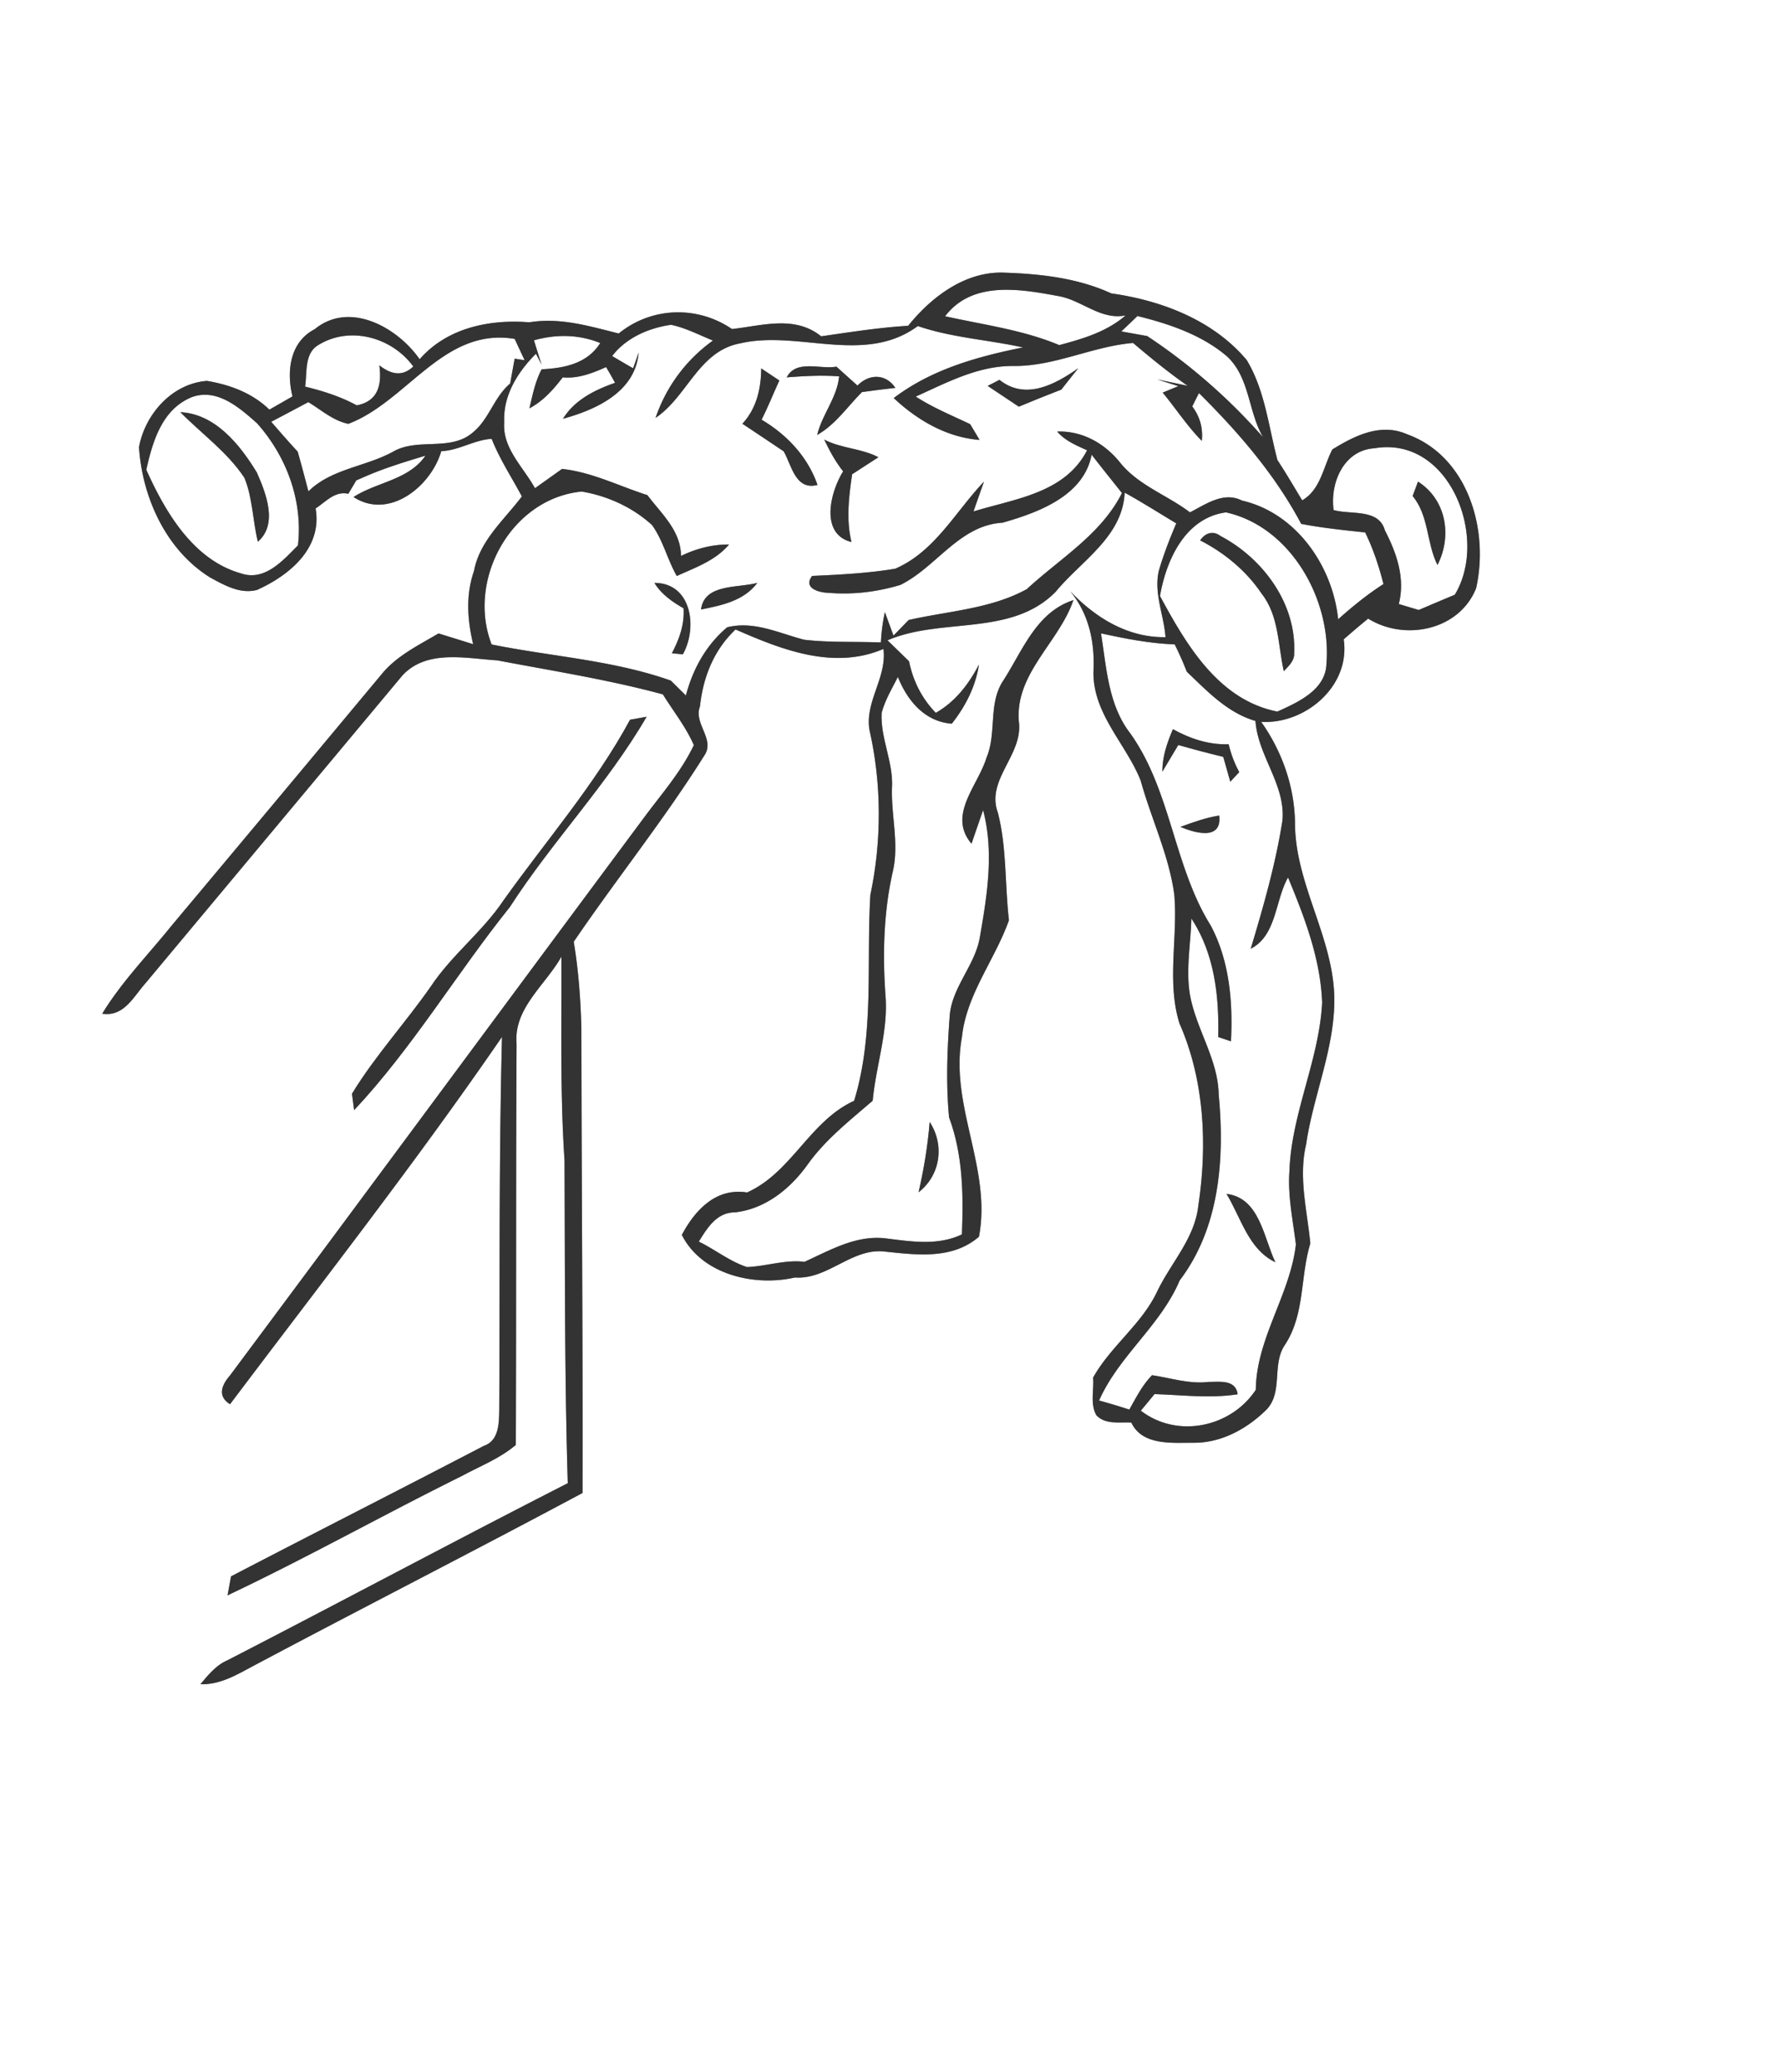 <svg width="215pt" height="250pt" viewBox="0 0 215 250" xmlns="http://www.w3.org/2000/svg"><rect x="0" y="0" width="215" height="250" fill="#808080" stroke="none"/><g fill="#FFF"><path d="M0 0h215v250H0V0m109.63 39.31c-3.52.21-7.01.77-10.5 1.27-3.21-2.59-7.19-1.26-10.77-.88-4.2-2.86-9.72-2.67-13.67.54-3.55-.89-7.09-1.96-10.79-1.35-4.8-.39-9.95.67-13.24 4.46-2.68-3.85-8.46-7.09-12.68-3.62-3.01 1.55-3.41 5.12-2.67 8.1-.7.4-2.09 1.2-2.79 1.6-2.04-2-4.76-3.01-7.54-3.47-4.21.32-7.47 4.01-8.2 8 .4 6.08 3.26 12.39 8.57 15.71 1.72.93 3.64 2.05 5.68 1.51 3.9-1.75 7.9-5.04 7.07-9.83 1.21-.78 2.31-2.14 3.95-1.77.24-.4.72-1.21.96-1.62l.59-.25c2.48-1.13 5.14-1.94 7.76-2.73-2.02 2.95-5.87 3.17-8.68 4.99 4.27 2.79 9.34-1.25 10.59-5.53 2.13-.09 3.96-1.36 6.08-1.49.97 2.45 2.42 4.64 3.65 6.95-2.14 2.84-5.1 5.33-5.78 9-1.01 2.87-.8 5.91-.1 8.83-1.39-.44-2.79-.87-4.18-1.3-2.33 1.38-4.85 2.59-6.67 4.68-8.5 10.2-17.01 20.39-25.54 30.56-2.83 3.52-6.03 6.77-8.39 10.64 2.65.41 3.79-2.09 5.26-3.72 10.32-12.36 20.65-24.72 30.97-37.08 2.93-3.18 7.66-2.07 11.47-1.83 6.67 1.27 13.4 2.32 19.98 4.1 1.26 2.03 2.78 3.92 3.74 6.12-1.54 3.26-3.96 5.96-6.08 8.84-16.65 22.38-33.22 44.84-49.9 67.2-.98 1.12-1.6 2.5-.01 3.49 11.06-14.68 22.42-29.17 32.83-44.32-.38 14.97-.25 29.93-.33 44.9-.03 1.62.01 3.8-1.85 4.44-10.16 5.29-20.38 10.47-30.53 15.75-.1.58-.32 1.72-.42 2.29 9.58-4.53 18.84-9.73 28.34-14.43 2.18-1.18 4.55-2.09 6.46-3.72.06-16.13 0-32.27.09-48.41-.37-4.29 3.5-7.08 5.41-10.5.04 8.2-.17 16.41.38 24.59.06 12.98 0 25.97.39 38.94-13.77 7.02-27.39 14.32-41.13 21.39-1.35.59-2.28 1.76-3.21 2.86 2.42.09 4.5-1.21 6.54-2.29 13.16-6.99 26.44-13.75 39.58-20.78.05-18.71-.12-37.43-.14-56.14-.09-3.47-.35-6.95-.92-10.37 5.17-7.61 10.96-14.79 15.84-22.59 1.17-1.91-1.4-3.79-.6-5.81.37-3.51 1.68-6.83 4.3-9.28 5.55 2.44 11.84 4.92 17.85 2.35.44 3.45-2.26 6.35-1.69 9.77 1.48 6.51 1.49 13.37.11 19.9-.5 8.28.51 16.79-1.96 24.85-5.36 2.44-7.53 8.64-12.92 11.06-3.76-.6-6.28 2.12-7.88 5.12 2.4 4.77 8.72 6.27 13.65 5.14 4.02.29 6.94-3.7 11.01-3.11 3.83.4 8.03.93 11.21-1.81 1.56-8.23-3.58-15.86-2.06-24.07.54-5.19 3.98-9.32 5.68-14.12-.51-4.32-.25-8.73-1.34-12.98-1.48-4.01 3.11-6.98 2.53-11.04-.44-5.78 4.84-9.49 6.59-14.6-4.51 1.46-6.14 6.13-8.5 9.76-1.81 2.77-.73 6.28-1.99 9.25-1.04 3.41-4.74 6.92-1.81 10.38.46-1.36.93-2.71 1.4-4.06 1.33 5.05.5 10.23-.38 15.27-.54 3.39-3.29 5.96-3.64 9.4-.31 4.12-.48 8.29-.09 12.41 1.68 4.51 1.74 9.37 1.55 14.12-2.89 1.38-6.07.87-9.12.49-3.58-.47-6.76 1.4-9.88 2.82-2.36-.29-4.62.55-6.95.63-2.1-.69-3.84-2.11-5.81-3.07 1.02-1.65 2.17-3.55 4.39-3.53 3.64-.42 6.63-2.83 8.71-5.72 2.15-3.04 5.1-5.34 7.89-7.75.4-4.3 1.93-8.5 1.53-12.85-.34-5.01-.2-10.08.94-14.98.7-3.3-.25-6.62-.14-9.94.18-3.08-1.41-5.96-1.25-9.02.41-1.55 1.25-2.93 1.96-4.34 1.15 2.86 3.23 5.39 6.51 5.64 1.65-2.09 2.88-4.49 3.28-7.14-1.23 2.36-2.85 4.49-5.21 5.83-1.68-1.72-2.76-3.87-3.23-6.22-.65-.63-1.95-1.9-2.6-2.53 6.51-2.81 14.96-.4 20.31-5.87 3.08-3.74 8.06-6.6 8.32-11.95 2.12 1.17 4.16 2.47 6.23 3.71-.8 1.86-1.53 3.75-2.1 5.69-.65 2.71.61 5.36.8 8.04-4.57.07-8.47-2.35-11.51-5.55 2.31 2.8 3 6.24 2.81 9.78-.04 5.07 3.94 8.64 5.7 13.07 1.27 4.61 3.41 8.98 4.06 13.76.45 5.16-.94 10.48.62 15.53 3.02 6.86 3.39 14.67 2.28 22-.43 3.94-3.27 6.85-4.93 10.28-1.86 4.01-5.61 6.62-7.77 10.46.12 1.5-.38 3.17.39 4.55 1.09 1.16 2.8.8 4.22.88 1.32 2.81 4.92 2.43 7.49 2.44 3.38.04 6.52-1.7 8.86-4.03 2-2.14.57-5.44 2.21-7.81 2.41-3.68 1.81-8.16 3.05-12.21-.38-3.95-1.45-7.98-.51-11.94.88-6.05 3.57-11.81 3.4-18-.25-7.24-4.76-13.58-4.74-20.85-.07-4.36-1.57-8.6-4.08-12.14 5.34.3 10.8-4.33 9.96-9.96.97-.85 1.95-1.68 2.95-2.5 4.43 2.75 10.99 1.42 13.03-3.65 1.6-7.05-.98-15.94-8.32-18.59-3.2-1.41-6.34.17-9.03 1.83-1.1 2.11-1.41 4.85-3.64 6.14-.99-1.62-1.94-3.27-2.99-4.86-1.08-4.06-1.5-8.41-3.71-12.07-4.04-4.81-10.28-7.19-16.35-8.04-4.11-1.89-8.68-2.37-13.16-2.51-4.6-.07-8.6 2.99-11.36 6.42M76.06 86.84c-4.24 7.83-10.13 14.57-15.28 21.8-2.53 3.78-6.23 6.56-8.75 10.35-3.07 4.41-6.75 8.4-9.54 12.98.07.49.2 1.48.26 1.98 7.05-7.52 12.36-16.48 18.8-24.51 5.12-7.94 11.75-14.77 16.51-22.96l-2 .36m36.17 48.53c-.23 2.87-.7 5.68-1.34 8.49 2.65-2.07 3.16-5.7 1.34-8.49z"/><path d="M114.09 38.16c3.3-4.34 9.12-3.28 13.76-2.42 2.79.51 5.02 2.91 8.03 2.32-2.28 1.98-5.16 2.82-8.01 3.58-4.41-1.85-9.16-2.45-13.78-3.48zM135.36 39.99c.66-.62 1.31-1.23 1.95-1.86 3.83.95 7.74 2.26 10.79 4.85 2.79 2.56 2.56 6.66 4.37 9.77-4.1-4.66-8.81-8.78-13.98-12.2-.78-.14-2.34-.42-3.13-.56z"/><path d="M73.9 42.96c1.67-2.2 4.44-3.4 7.11-3.77 1.77.37 3.39 1.23 5.06 1.9a18.94 18.94 0 0 0-6.93 9.33c3.86-2.59 5.19-8.06 10.21-8.99 6.99-1.64 15.01 2.66 21.45-2.09 4.11 1.41 8.48 1.65 12.69 2.58-5.51 1.11-11.03 2.64-15.6 6.11 2.85 2.67 6.39 4.74 10.36 5.05-.28-.48-.85-1.42-1.13-1.9-2.22-1.06-4.51-1.99-6.57-3.33 3.8-1.71 7.61-3.77 11.92-3.69 4.94.01 9.43-2.37 14.31-2.78 2.13 1.8 4.29 3.57 6.59 5.17-.92-.19-2.75-.58-3.66-.77l2.54.81-1.89.78c1.59 1.93 2.96 4.04 4.72 5.83.16-1.53-.22-2.91-1.15-4.16.26-.54.53-1.08.81-1.61 4.75 4.71 9.19 9.84 12.34 15.78 2.55.49 5.14.76 7.72 1.03.97 1.99 1.67 4.09 2.21 6.23-1.95 1.25-3.74 2.71-5.47 4.25-.66-6.44-5.08-12.82-11.6-14.32-2.23-1.13-4.37.44-6.29 1.42-2.74-2.08-6.17-3.23-8.39-5.95-1.86-2.35-4.59-3.91-7.64-3.8.95 1.11 2.31 1.67 3.61 2.26-2.67 5.19-8.71 5.84-13.71 7.38.31-.9.94-2.69 1.26-3.59-3.43 3.6-5.93 8.44-10.71 10.5-3.31.55-6.68.72-10.03.87-1.15 1.51.9 2.03 2.03 2.04 2.89.25 5.84-.12 8.61-.95 4.35-2.13 7.13-7.21 12.34-7.51 4.31-1.23 9.81-3.23 10.76-8.21 1.2 1.56 2.44 3.09 3.66 4.63-2.52 5-7.49 7.9-11.48 11.59-4.36 2.4-9.5 2.64-14.27 3.73-.61.63-1.22 1.26-1.83 1.88-.26-.7-.78-2.12-1.04-2.83-.26 1.2-.42 2.42-.48 3.66-3.09-.13-6.19.03-9.26-.33-3.06-.79-6.06-2.31-9.3-1.5-2.55 2.15-4.14 5.03-4.98 8.23-.46-.45-1.36-1.35-1.82-1.8-6.98-2.47-14.42-2.9-21.63-4.36-3.02-7.75 2.32-17.61 10.86-18.45 3.1.51 6.17 1.9 8.51 4.05 1.33 1.85 1.85 4.16 2.98 6.14 2.25-1.03 4.66-1.85 6.31-3.8-2.02-.02-3.99.5-5.8 1.38-.03-3.07-2.36-5.08-4.06-7.34-3.43-1.09-6.68-2.77-10.3-3.16-1.09.78-2.18 1.55-3.27 2.33-1.39-2.54-3.95-4.82-3.71-7.95-.16-3.24 1.62-6.07 3.83-8.28l.67 1.3c-.23-.73-.69-2.19-.91-2.92 2.66-.75 5.42-.72 8 .33-1.57 2.49-4.33 3.03-7.07 3.17-.78 1.46-1.1 3.11-1.48 4.71 1.66-.88 2.9-2.27 4.02-3.74 1.85.18 3.58-.5 5.24-1.24.37.63.73 1.26 1.08 1.9-2.45.86-4.88 2.06-6.29 4.34 4.02-1.11 8.73-3.24 9.14-7.99l-.67 1.9c-.85-.49-1.69-.98-2.53-1.48m17.99 1.49c-.01 2.43-.56 4.84-2.27 6.68 1.67 1.1 3.32 2.22 4.99 3.33.97 1.73 1.43 4.75 4.08 4.05-1.19-3.4-3.69-6.06-6.75-7.87.78-1.55 1.42-3.16 2.14-4.73-.73-.49-1.46-.98-2.19-1.46m3.08 1.08c2.11-.16 4.22-.28 6.33-.12-.25 2.59-2.06 4.59-2.65 7.07 2.22-1.26 3.64-3.4 5.4-5.17 1.34-.19 2.69-.36 4.04-.51-1.15-1.71-3.13-1.74-4.58-.28-.85-.76-1.7-1.52-2.54-2.28-1.97.36-4.84-.91-6 1.29m25.68.3c-.35.19-1.07.55-1.42.73 1.25.84 2.51 1.67 3.76 2.51 1.7-.71 3.41-1.4 5.13-2.06.68-.87 1.36-1.73 2.05-2.58-2.81 1.96-6.37 3.91-9.52 1.4M99.5 53.04c.64 1.34 1.35 2.66 2.28 3.83-1.56 2.5-2.84 7.58 1.01 8.53-.66-2.7-.32-5.47.08-8.18 1.06-.69 2.11-1.37 3.17-2.05-2.05-1.08-4.48-1.05-6.54-2.13M79 70.33c.83 1.37 2.15 2.28 3.52 3.07.13 1.94-.52 3.73-1.41 5.42.33.03.99.1 1.32.13 1.81-3.2 1.08-8.62-3.43-8.62m5.63 3.21c2.49-.5 5.17-1.04 6.79-3.21-2.31.64-6.4.07-6.79 3.21zM38.53 41.57c3.8-2.27 8.82-.84 11.36 2.65-1.37 1.31-2.76.9-4.1-.14.31 2.26-.08 4.32-2.72 4.83-1.96-1.06-4.09-1.74-6.24-2.26.27-1.73-.14-4.08 1.7-5.08z"/><path d="M42.05 51.14c7.14-2.71 11.49-11.69 20.08-10.25.4.86.8 1.72 1.2 2.57l-1.2-.18c-.14.75-.41 2.24-.54 2.99-1.96 1.64-2.55 4.34-4.52 5.92-2.72 2.33-6.63.58-9.62 2.31-3.32 1.83-7.44 2.04-10.22 4.79-.42-1.6-.84-3.2-1.29-4.79-1.09-1.18-2.15-2.39-3.2-3.61 1.5-.78 2.99-1.58 4.48-2.37 1.56.94 3 2.25 4.83 2.62zM17.66 56.68c.77-3.45 1.91-7.31 5.51-8.77 3.06-1.1 5.75 1.29 7.87 3.17 3.56 4 5.54 9.34 4.93 14.72-1.81 1.82-4 4.38-6.9 3.38-5.74-1.63-9.11-7.38-11.41-12.5m4.11-6.95c2.59 2.63 5.68 4.81 7.74 7.93 1 2.44.99 5.16 1.62 7.7 2.46-2.11.97-5.87-.12-8.34-2.03-3.35-5.02-7.08-9.24-7.29zM160.99 61.54c-.45-3.28 1.23-7.22 4.91-7.45 9.08-1.57 13.88 10.84 9.72 17.67-1.46.61-2.91 1.22-4.35 1.84-.61-.18-1.81-.54-2.41-.72.8-3.11-.26-6.15-1.68-8.89-.74-2.67-4.12-1.85-6.19-2.45m10.19-3.43c-.17.44-.49 1.31-.65 1.74 1.98 2.37 1.66 5.65 3 8.32 1.79-3.5 1.07-7.88-2.35-10.06zM140.03 71.91c.76-4.36 3.05-9.43 7.97-10.09 7.84 1.74 12.75 10.57 12.13 18.25-.09 3.19-3.44 4.66-5.93 5.79-7.12-1.41-11-8.09-14.17-13.95m4.85-6.71c2.95 1.51 5.58 3.68 7.43 6.44 2.09 2.65 1.96 6.2 2.67 9.35.56-.61 1.29-1.24 1.25-2.15.3-6-3.77-11.48-8.91-14.18-.91-.69-1.86-.32-2.44.54z"/><path d="M132.91 76.42c2.93.64 5.89 1.22 8.9 1.33.53 1.07 1.02 2.17 1.46 3.3 2.48 2.35 4.89 4.95 8.29 5.94.29 4.21 3.63 7.67 3.26 11.98-.82 5.27-2.3 10.4-3.83 15.5 3.13-1.59 2.92-5.81 4.5-8.6 2 4.81 3.92 9.82 4.12 15.08-.35 6.96-3.71 13.37-3.95 20.35-.22 2.98.42 5.91.78 8.85-.69 6.07-4.78 11.34-4.84 17.54-3 4.55-9.5 5.9-13.88 2.52.42-.5 1.24-1.5 1.65-2 3.35.1 6.69.54 10.04.02-.25-1.82-2.2-1.48-3.52-1.49-2.32.28-4.56-.48-6.82-.81-1.17 1.2-1.93 2.71-2.74 4.15-1.21-.4-2.43-.76-3.65-1.1 2.4-5.42 7.41-9.01 9.73-14.49 4.84-6.36 5.44-14.73 4.71-22.42-.08-4.32-2.78-7.97-3.49-12.15-.48-3.03.12-6.08.19-9.1 2.79 4.24 3.36 9.35 3.24 14.31.38.12 1.15.38 1.54.51.24-4.74-.17-9.67-2.42-13.93-4.5-7.18-4.77-16.22-9.71-23.19-2.69-3.44-2.89-7.95-3.56-12.1m7.41 16.69c.48-.8 1.44-2.41 1.92-3.22 1.8.51 3.61 1 5.43 1.43.21.75.64 2.25.85 3l1.08-1.16c-.58-1.06-1-2.19-1.28-3.36-2.4.08-4.66-.67-6.73-1.82-.69 1.63-1.29 3.33-1.27 5.13m2.18 6.66c1.68.72 5.05 1.71 4.68-1.37-1.62.26-3.15.81-4.68 1.37m5.56 44.28c1.76 2.87 2.63 6.68 5.9 8.25-1.43-2.99-1.89-7.76-5.9-8.25z"/></g><g fill="#333"><path d="M109.63 39.31c2.76-3.43 6.76-6.49 11.36-6.42 4.48.14 9.05.62 13.16 2.51 6.07.85 12.31 3.23 16.35 8.04 2.21 3.66 2.63 8.01 3.71 12.07 1.05 1.59 2 3.24 2.99 4.86 2.23-1.29 2.54-4.03 3.64-6.14 2.69-1.66 5.83-3.24 9.03-1.83 7.34 2.65 9.92 11.54 8.32 18.59-2.04 5.07-8.6 6.4-13.03 3.65-1 .82-1.98 1.65-2.95 2.5.84 5.63-4.62 10.26-9.96 9.96 2.51 3.54 4.01 7.78 4.08 12.14-.02 7.27 4.49 13.61 4.74 20.85.17 6.19-2.52 11.95-3.4 18-.94 3.96.13 7.99.51 11.94-1.24 4.05-.64 8.53-3.05 12.21-1.64 2.37-.21 5.67-2.21 7.81-2.34 2.33-5.48 4.07-8.86 4.03-2.57-.01-6.17.37-7.49-2.44-1.42-.08-3.13.28-4.22-.88-.77-1.38-.27-3.05-.39-4.55 2.16-3.84 5.91-6.45 7.77-10.46 1.66-3.43 4.5-6.34 4.93-10.28 1.11-7.33.74-15.14-2.28-22-1.56-5.05-.17-10.37-.62-15.53-.65-4.78-2.79-9.15-4.06-13.76-1.76-4.43-5.74-8-5.7-13.07.19-3.54-.5-6.98-2.81-9.78 3.04 3.2 6.94 5.62 11.51 5.55-.19-2.68-1.45-5.33-.8-8.04.57-1.94 1.3-3.83 2.1-5.69-2.07-1.24-4.11-2.54-6.23-3.71-.26 5.35-5.24 8.21-8.32 11.95-5.35 5.47-13.8 3.06-20.31 5.87.65.63 1.95 1.9 2.6 2.53.47 2.35 1.55 4.5 3.23 6.22 2.36-1.34 3.98-3.47 5.21-5.83-.4 2.65-1.63 5.05-3.28 7.14-3.28-.25-5.36-2.78-6.51-5.64-.71 1.41-1.55 2.79-1.96 4.34-.16 3.06 1.43 5.94 1.25 9.02-.11 3.32.84 6.64.14 9.94-1.14 4.9-1.28 9.97-.94 14.98.4 4.35-1.13 8.55-1.53 12.85-2.79 2.41-5.74 4.71-7.89 7.75-2.08 2.89-5.07 5.3-8.71 5.72-2.22-.02-3.37 1.88-4.39 3.53 1.97.96 3.71 2.38 5.81 3.07 2.33-.08 4.59-.92 6.95-.63 3.12-1.42 6.3-3.29 9.88-2.82 3.05.38 6.23.89 9.12-.49.19-4.75.13-9.61-1.55-14.12-.39-4.12-.22-8.29.09-12.41.35-3.44 3.1-6.01 3.64-9.4.88-5.04 1.71-10.22.38-15.27-.47 1.35-.94 2.7-1.4 4.06-2.93-3.46.77-6.97 1.81-10.38 1.26-2.97.18-6.48 1.99-9.25 2.36-3.63 3.99-8.3 8.5-9.76-1.75 5.11-7.03 8.82-6.59 14.6.58 4.06-4.01 7.03-2.53 11.04 1.09 4.25.83 8.66 1.34 12.98-1.7 4.8-5.14 8.93-5.68 14.12-1.52 8.21 3.62 15.84 2.06 24.07-3.18 2.74-7.38 2.21-11.21 1.81-4.07-.59-6.99 3.4-11.01 3.11-4.93 1.13-11.25-.37-13.65-5.14 1.6-3 4.12-5.72 7.88-5.12 5.39-2.42 7.56-8.62 12.92-11.06 2.47-8.06 1.46-16.57 1.96-24.85 1.38-6.53 1.37-13.39-.11-19.9-.57-3.42 2.13-6.32 1.69-9.77-6.01 2.57-12.3.09-17.85-2.35-2.62 2.45-3.93 5.77-4.3 9.28-.8 2.02 1.77 3.9.6 5.81-4.88 7.8-10.67 14.98-15.84 22.59.57 3.42.83 6.9.92 10.37.02 18.71.19 37.43.14 56.14-13.14 7.03-26.42 13.79-39.58 20.78-2.04 1.08-4.12 2.38-6.54 2.29.93-1.1 1.86-2.27 3.21-2.86 13.74-7.07 27.36-14.37 41.13-21.39-.39-12.97-.33-25.96-.39-38.94-.55-8.18-.34-16.39-.38-24.59-1.91 3.42-5.78 6.21-5.41 10.5-.09 16.14-.03 32.28-.09 48.41-1.91 1.63-4.28 2.54-6.46 3.72-9.5 4.7-18.76 9.9-28.34 14.43.1-.57.32-1.71.42-2.29 10.15-5.28 20.37-10.46 30.53-15.75 1.86-.64 1.82-2.82 1.85-4.44.08-14.97-.05-29.93.33-44.9-10.41 15.15-21.77 29.64-32.83 44.32-1.59-.99-.97-2.37.01-3.49 16.68-22.36 33.25-44.82 49.9-67.2 2.12-2.88 4.54-5.58 6.08-8.84-.96-2.2-2.48-4.09-3.74-6.12-6.58-1.78-13.31-2.83-19.98-4.1-3.81-.24-8.54-1.35-11.47 1.83-10.32 12.36-20.65 24.72-30.97 37.08-1.47 1.63-2.61 4.13-5.26 3.72 2.36-3.87 5.56-7.12 8.39-10.64 8.53-10.17 17.04-20.36 25.54-30.56 1.82-2.09 4.34-3.3 6.67-4.68 1.39.43 2.79.86 4.18 1.3-.7-2.92-.91-5.96.1-8.83.68-3.67 3.64-6.16 5.78-9-1.23-2.31-2.68-4.5-3.65-6.95-2.12.13-3.95 1.4-6.08 1.49-1.25 4.28-6.32 8.32-10.59 5.53 2.81-1.82 6.66-2.04 8.68-4.99-2.62.79-5.28 1.6-7.76 2.73l-.59.25c-.24.41-.72 1.22-.96 1.62-1.64-.37-2.74.99-3.95 1.77.83 4.79-3.17 8.08-7.07 9.83-2.04.54-3.96-.58-5.68-1.51-5.31-3.32-8.17-9.63-8.57-15.71.73-3.99 3.99-7.68 8.2-8 2.78.46 5.5 1.47 7.54 3.47.7-.4 2.09-1.2 2.79-1.6-.74-2.98-.34-6.55 2.67-8.1 4.22-3.47 10-.23 12.68 3.62 3.29-3.79 8.44-4.85 13.24-4.46 3.7-.61 7.24.46 10.79 1.35 3.95-3.21 9.47-3.4 13.67-.54 3.58-.38 7.56-1.71 10.77.88 3.49-.5 6.98-1.06 10.5-1.27m4.46-1.15c4.62 1.03 9.37 1.63 13.78 3.48 2.85-.76 5.73-1.6 8.01-3.58-3.01.59-5.24-1.81-8.03-2.32-4.64-.86-10.46-1.92-13.76 2.42m21.27 1.83c.79.14 2.35.42 3.13.56 5.17 3.42 9.88 7.54 13.98 12.2-1.81-3.11-1.58-7.21-4.37-9.77-3.05-2.59-6.96-3.9-10.79-4.85-.64.63-1.29 1.24-1.95 1.86M73.9 42.96c.84.5 1.68.99 2.53 1.48l.67-1.9c-.41 4.75-5.12 6.88-9.14 7.99 1.41-2.28 3.84-3.48 6.29-4.34-.35-.64-.71-1.27-1.08-1.9-1.66.74-3.39 1.42-5.24 1.24-1.12 1.47-2.36 2.86-4.02 3.74.38-1.6.7-3.25 1.48-4.71 2.74-.14 5.5-.68 7.07-3.17-2.58-1.05-5.34-1.08-8-.33.22.73.68 2.19.91 2.92l-.67-1.3c-2.21 2.21-3.99 5.04-3.83 8.28-.24 3.13 2.32 5.41 3.71 7.95 1.09-.78 2.18-1.55 3.27-2.33 3.62.39 6.87 2.07 10.3 3.16 1.7 2.26 4.03 4.27 4.06 7.34 1.81-.88 3.78-1.4 5.8-1.38-1.65 1.95-4.06 2.77-6.31 3.8-1.13-1.98-1.65-4.29-2.98-6.14-2.34-2.15-5.41-3.54-8.51-4.05-8.54.84-13.88 10.7-10.86 18.45 7.21 1.46 14.65 1.89 21.63 4.36.46.45 1.36 1.35 1.82 1.8.84-3.2 2.43-6.08 4.98-8.23 3.24-.81 6.24.71 9.3 1.5 3.07.36 6.17.2 9.26.33.06-1.24.22-2.46.48-3.66.26.71.78 2.13 1.04 2.83.61-.62 1.22-1.25 1.83-1.88 4.77-1.09 9.91-1.33 14.27-3.73 3.99-3.69 8.96-6.59 11.48-11.59-1.22-1.54-2.46-3.07-3.66-4.63-.95 4.98-6.45 6.98-10.76 8.21-5.21.3-7.99 5.38-12.34 7.51-2.77.83-5.72 1.2-8.61.95-1.13-.01-3.18-.53-2.03-2.04 3.35-.15 6.72-.32 10.03-.87 4.78-2.06 7.28-6.9 10.71-10.5-.32.9-.95 2.69-1.26 3.59 5-1.54 11.04-2.19 13.71-7.38-1.3-.59-2.66-1.15-3.61-2.26 3.05-.11 5.78 1.45 7.64 3.8 2.22 2.72 5.65 3.87 8.39 5.95 1.92-.98 4.06-2.55 6.29-1.42 6.52 1.5 10.94 7.88 11.6 14.32 1.73-1.54 3.52-3 5.47-4.25-.54-2.14-1.24-4.24-2.21-6.23-2.58-.27-5.17-.54-7.72-1.03-3.15-5.94-7.59-11.07-12.34-15.78-.28.53-.55 1.07-.81 1.61.93 1.25 1.31 2.63 1.15 4.16-1.76-1.79-3.13-3.9-4.72-5.83l1.89-.78-2.54-.81c.91.19 2.74.58 3.66.77-2.3-1.6-4.46-3.37-6.59-5.17-4.88.41-9.37 2.79-14.31 2.78-4.31-.08-8.12 1.98-11.92 3.69 2.06 1.34 4.35 2.27 6.57 3.33.28.48.85 1.42 1.13 1.9-3.97-.31-7.51-2.38-10.36-5.05 4.57-3.47 10.09-5 15.6-6.11-4.21-.93-8.58-1.17-12.69-2.58-6.44 4.75-14.46.45-21.45 2.09-5.02.93-6.35 6.4-10.21 8.99a18.94 18.94 0 0 1 6.93-9.33c-1.67-.67-3.29-1.53-5.06-1.9-2.67.37-5.44 1.57-7.11 3.77m-35.37-1.39c-1.84 1-1.43 3.35-1.7 5.08 2.15.52 4.28 1.2 6.24 2.26 2.64-.51 3.03-2.57 2.72-4.83 1.34 1.04 2.73 1.45 4.1.14-2.54-3.49-7.56-4.92-11.36-2.65m3.52 9.57c-1.83-.37-3.27-1.68-4.83-2.62-1.49.79-2.98 1.59-4.48 2.37 1.05 1.22 2.11 2.43 3.2 3.61.45 1.59.87 3.19 1.29 4.79 2.78-2.75 6.9-2.96 10.22-4.79 2.99-1.73 6.9.02 9.62-2.31 1.97-1.58 2.56-4.28 4.52-5.92.13-.75.4-2.24.54-2.99l1.2.18c-.4-.85-.8-1.71-1.2-2.57-8.59-1.44-12.94 7.54-20.08 10.25m-24.39 5.54c2.3 5.12 5.67 10.87 11.41 12.5 2.9 1 5.09-1.56 6.9-3.38.61-5.38-1.37-10.72-4.93-14.72-2.12-1.88-4.81-4.27-7.87-3.17-3.6 1.46-4.74 5.32-5.51 8.77m143.33 4.86c2.07.6 5.45-.22 6.19 2.45 1.42 2.74 2.48 5.78 1.68 8.89.6.18 1.8.54 2.41.72 1.44-.62 2.89-1.23 4.35-1.84 4.16-6.83-.64-19.24-9.72-17.67-3.68.23-5.36 4.17-4.91 7.45m-20.96 10.37c3.17 5.86 7.05 12.54 14.17 13.95 2.49-1.13 5.84-2.6 5.93-5.79.62-7.68-4.29-16.51-12.13-18.25-4.92.66-7.21 5.73-7.97 10.09m-7.12 4.51c.67 4.15.87 8.66 3.56 12.1 4.94 6.97 5.21 16.01 9.71 23.19 2.25 4.26 2.66 9.19 2.42 13.93-.39-.13-1.16-.39-1.54-.51.12-4.96-.45-10.07-3.24-14.31-.07 3.02-.67 6.07-.19 9.1.71 4.18 3.41 7.83 3.49 12.15.73 7.69.13 16.06-4.71 22.42-2.32 5.48-7.33 9.07-9.73 14.49 1.22.34 2.44.7 3.65 1.1.81-1.44 1.57-2.95 2.74-4.15 2.26.33 4.5 1.09 6.82.81 1.32.01 3.27-.33 3.52 1.49-3.35.52-6.69.08-10.04-.02-.41.5-1.23 1.5-1.65 2 4.38 3.38 10.88 2.03 13.88-2.52.06-6.2 4.15-11.47 4.84-17.54-.36-2.94-1-5.87-.78-8.85.24-6.98 3.6-13.39 3.95-20.35-.2-5.26-2.12-10.27-4.12-15.08-1.58 2.79-1.37 7.01-4.5 8.6 1.53-5.1 3.01-10.23 3.83-15.5.37-4.31-2.97-7.77-3.26-11.98-3.4-.99-5.81-3.59-8.29-5.94-.44-1.13-.93-2.23-1.46-3.3-3.01-.11-5.97-.69-8.9-1.33z"/><path d="M91.89 44.45c.73.48 1.46.97 2.19 1.46-.72 1.57-1.36 3.18-2.14 4.73 3.06 1.81 5.56 4.47 6.75 7.87-2.65.7-3.11-2.32-4.08-4.05-1.67-1.11-3.32-2.23-4.99-3.33 1.71-1.84 2.26-4.25 2.27-6.68zM94.97 45.53c1.16-2.2 4.03-.93 6-1.29.84.76 1.69 1.52 2.54 2.28 1.45-1.46 3.43-1.43 4.58.28-1.35.15-2.7.32-4.04.51-1.76 1.77-3.18 3.91-5.4 5.17.59-2.48 2.4-4.48 2.65-7.07-2.11-.16-4.22-.04-6.33.12zM120.65 45.83c3.15 2.51 6.71.56 9.52-1.4-.69.85-1.37 1.71-2.05 2.58-1.72.66-3.43 1.35-5.13 2.06-1.25-.84-2.51-1.67-3.76-2.51.35-.18 1.07-.54 1.42-.73zM21.77 49.73c4.22.21 7.21 3.94 9.24 7.29 1.09 2.47 2.58 6.23.12 8.34-.63-2.54-.62-5.26-1.62-7.7-2.06-3.12-5.15-5.3-7.74-7.93zM99.5 53.04c2.06 1.08 4.49 1.05 6.54 2.13-1.06.68-2.11 1.36-3.17 2.05-.4 2.71-.74 5.48-.08 8.18-3.85-.95-2.57-6.03-1.01-8.53-.93-1.17-1.64-2.49-2.28-3.83zM171.18 58.11c3.42 2.18 4.14 6.56 2.35 10.06-1.34-2.67-1.02-5.95-3-8.32.16-.43.48-1.3.65-1.74zM144.88 65.2c.58-.86 1.53-1.23 2.44-.54 5.14 2.7 9.21 8.18 8.91 14.18.04.91-.69 1.54-1.25 2.15-.71-3.15-.58-6.7-2.67-9.35-1.85-2.76-4.48-4.93-7.43-6.44zM79 70.33c4.51 0 5.24 5.42 3.43 8.62-.33-.03-.99-.1-1.32-.13.89-1.69 1.54-3.48 1.41-5.42-1.37-.79-2.69-1.7-3.52-3.07zM84.63 73.54c.39-3.14 4.48-2.57 6.79-3.21-1.62 2.17-4.3 2.71-6.79 3.21zM76.06 86.84l2-.36c-4.76 8.19-11.39 15.02-16.51 22.96-6.44 8.03-11.75 16.99-18.8 24.51-.06-.5-.19-1.49-.26-1.98 2.79-4.58 6.47-8.57 9.54-12.98 2.52-3.79 6.22-6.57 8.75-10.35 5.15-7.23 11.04-13.97 15.28-21.8zM140.32 93.11c-.02-1.8.58-3.5 1.27-5.13 2.07 1.15 4.33 1.9 6.73 1.82.28 1.17.7 2.3 1.28 3.36l-1.08 1.16c-.21-.75-.64-2.25-.85-3-1.82-.43-3.63-.92-5.43-1.43-.48.81-1.44 2.42-1.92 3.22zM142.5 99.77c1.53-.56 3.06-1.11 4.68-1.37.37 3.08-3 2.09-4.68 1.37zM112.23 135.37c1.82 2.79 1.31 6.42-1.34 8.49.64-2.81 1.11-5.62 1.34-8.49zM148.06 144.05c4.01.49 4.47 5.26 5.9 8.25-3.27-1.57-4.14-5.38-5.9-8.25z"/></g></svg>